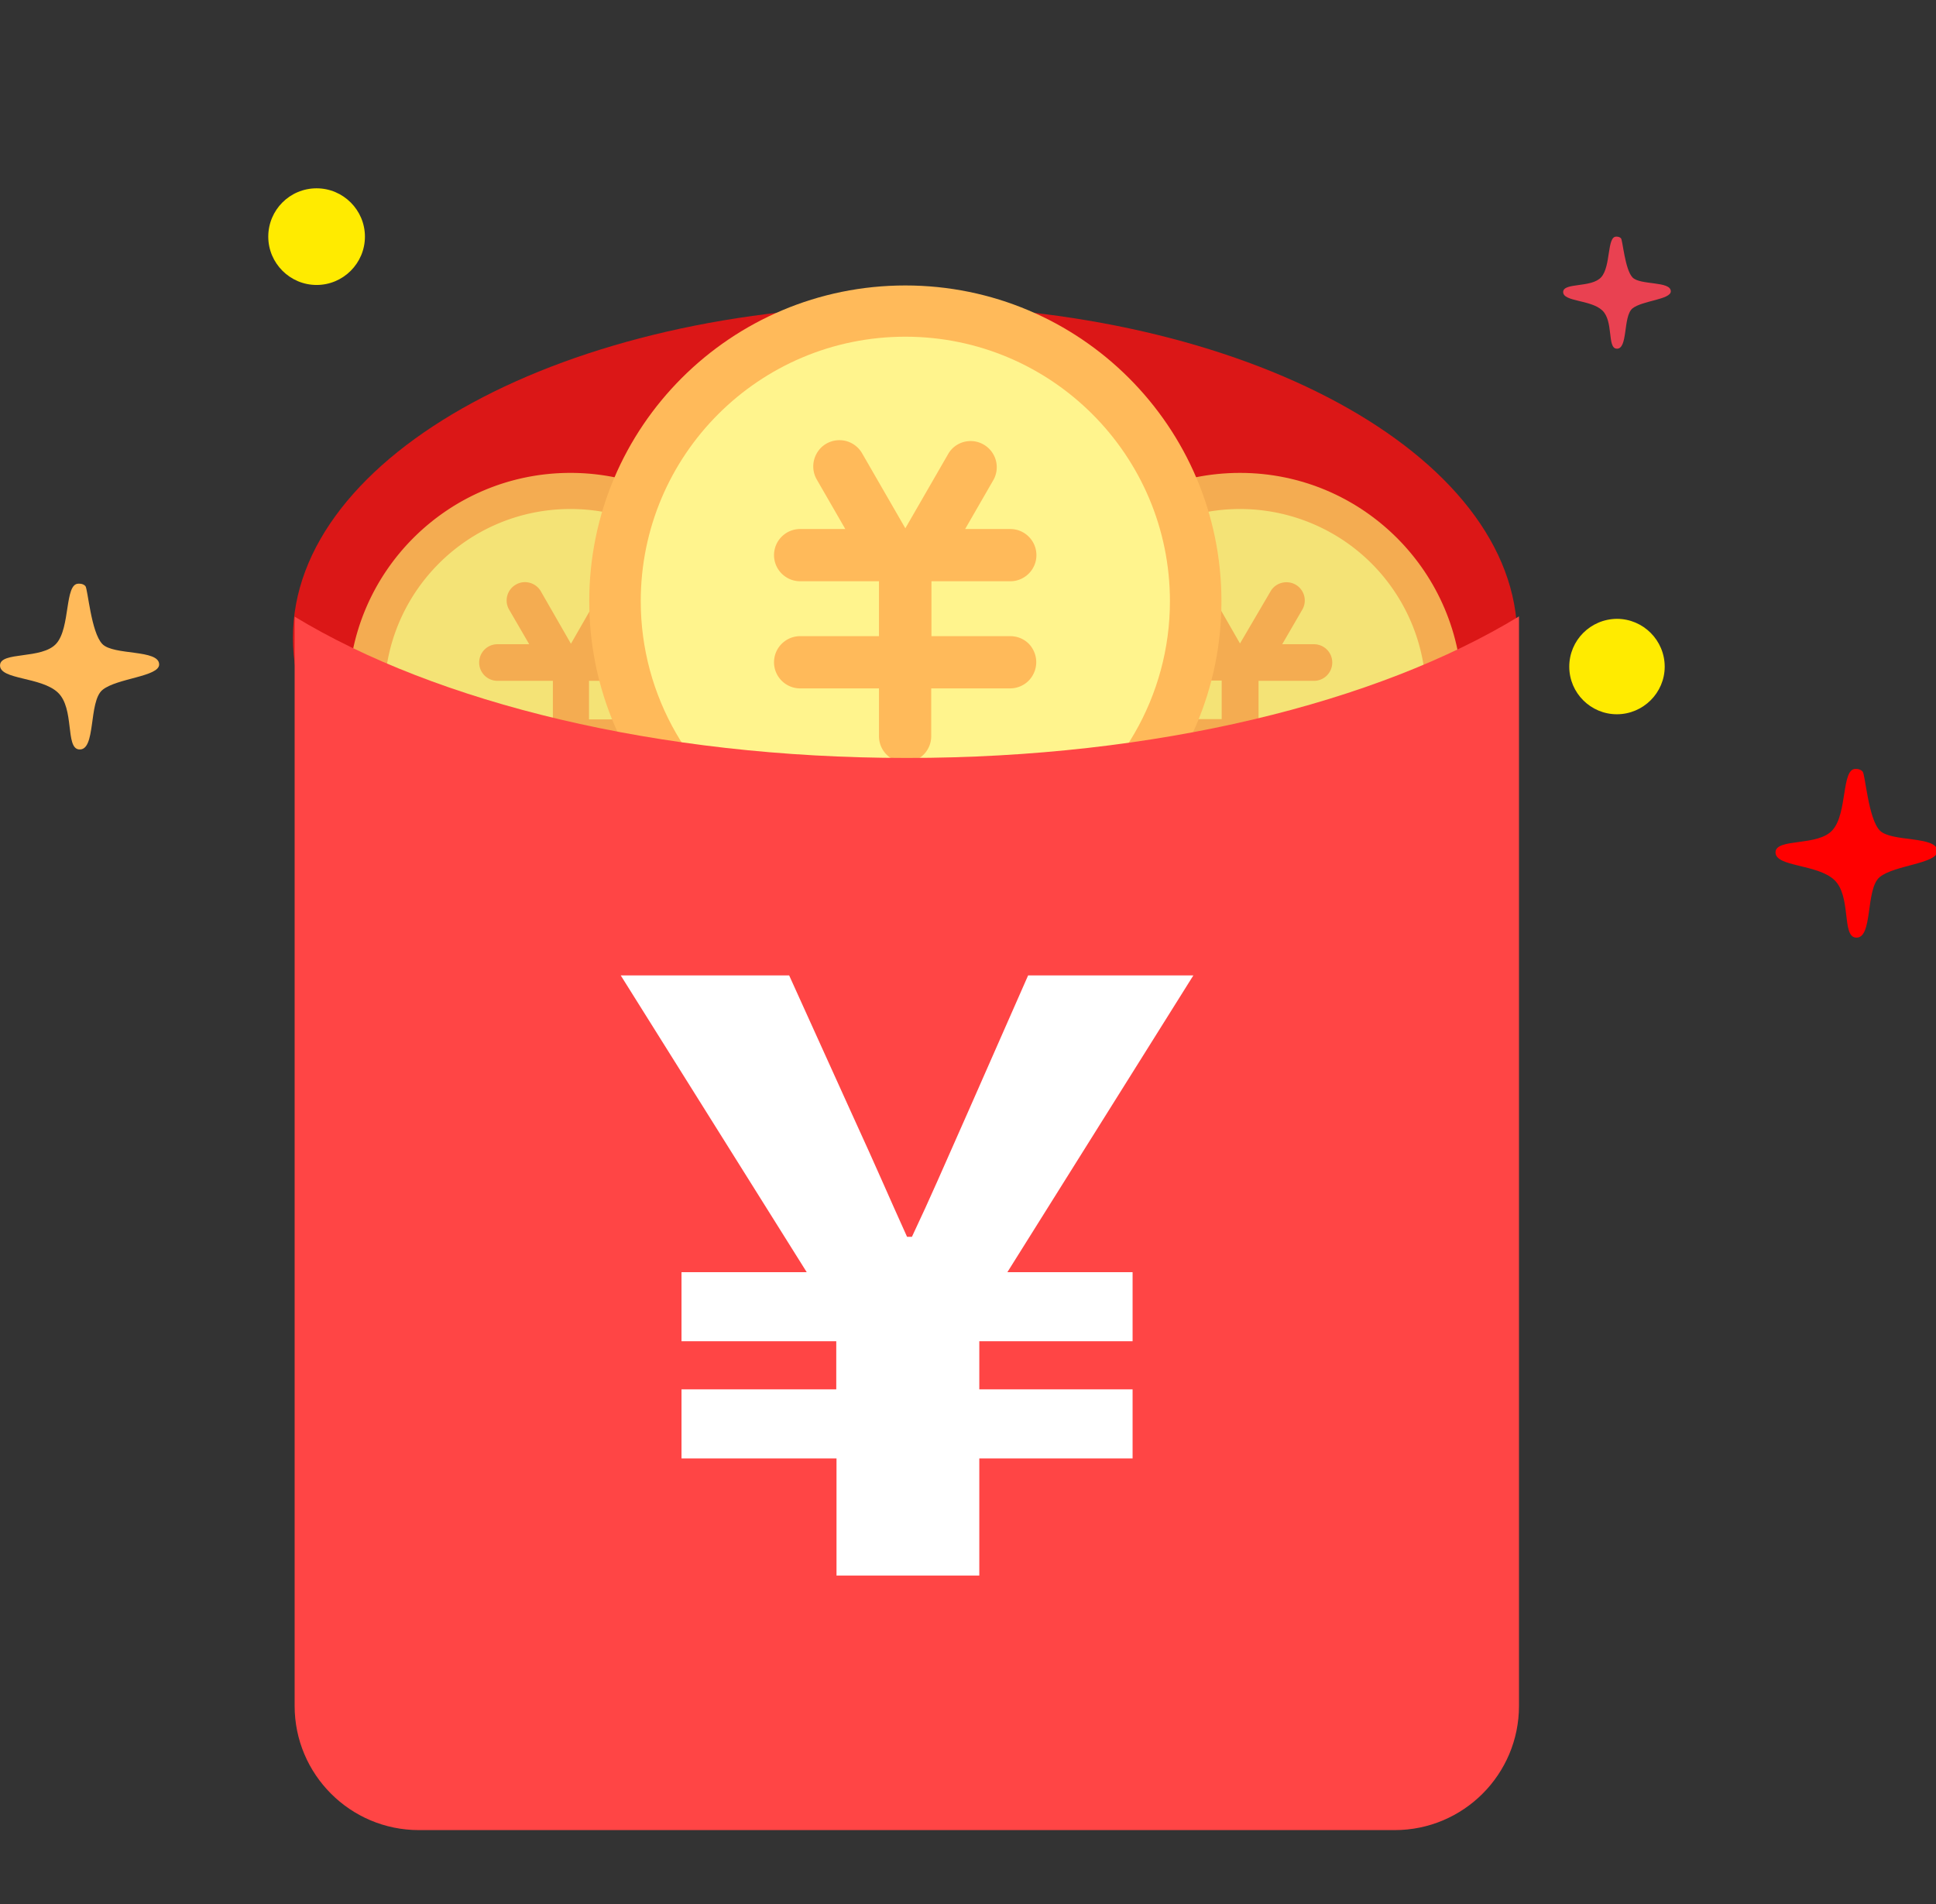 <?xml version="1.0" standalone="no"?><!DOCTYPE svg PUBLIC "-//W3C//DTD SVG 1.1//EN" "http://www.w3.org/Graphics/SVG/1.1/DTD/svg11.dtd"><svg t="1515467805048" class="icon" style="" viewBox="0 0 1041 1024" version="1.1" xmlns="http://www.w3.org/2000/svg" p-id="9547" xmlns:xlink="http://www.w3.org/1999/xlink" width="203.32" height="200"><rect x="0" y="0" width="1041" height="1024" fill="#333333" stroke="none"/><defs><style type="text/css"></style></defs><path d="M42.139 313.896s2.493-0.262 3.805 1.312c1.312 1.707 3.019 24.806 9.057 31.105 6.038 6.3 30.58 2.757 30.58 11.026 0 6.563-22.706 7.349-30.448 13.649-7.743 6.299-3.281 33.074-12.731 32.023-7.349-0.787-2.232-22.048-11.287-30.58-9.056-8.531-31.105-6.824-31.105-14.569 0-7.743 22.575-3.019 30.319-11.812 7.611-8.663 4.329-32.155 11.811-32.155z" fill="#FFBA5A" p-id="9548"></path><path d="M869.002 127.26s1.707-0.132 2.626 0.918c0.918 1.051 2.1 16.668 6.17 21 4.069 4.331 20.605 1.837 20.605 7.481 0 4.463-15.356 4.988-20.605 9.188-5.251 4.33-2.232 22.312-8.663 21.655-4.987-0.525-1.443-14.831-7.613-20.605-6.169-5.774-21-4.594-21-9.843 0-5.251 15.224-2.101 20.475-8.007 5.249-5.905 3.018-21.786 8.005-21.786z" fill="#E94151" p-id="9549"></path><path d="M997.624 413.514s2.501-0.262 3.945 1.443c1.434 1.707 3.018 25.2 9.182 31.632 6.165 6.431 30.975 2.755 30.975 11.155 0 6.693-23.097 7.481-30.975 13.912-7.879 6.431-3.417 33.599-12.998 32.549-7.48-0.787-2.232-22.312-11.414-30.973-9.194-8.663-31.633-6.957-31.633-14.831 0-7.875 22.968-3.019 30.716-12.075 7.998-9.057 4.722-32.812 12.201-32.812z" fill="#FF0000" p-id="9550"></path><path d="M170.237 127.26z m-25.988 0c0 14.306 11.68 25.987 25.987 25.987s25.987-11.68 25.987-25.987-11.68-25.987-25.987-25.987c-14.437 0-25.987 11.68-25.987 25.987z m725.147 231.26z m-25.594 0c0 14.174 11.55 25.592 25.594 25.592 14.174 0 25.724-11.55 25.724-25.592 0-14.174-11.55-25.725-25.724-25.725-14.174 0.132-25.594 11.551-25.594 25.725z" fill="#FFEB00" p-id="9551"></path><path d="M157.506 343.034c0 98.83 147.393 178.891 329.171 178.891 181.779 0 329.171-80.061 329.171-178.891s-147.259-178.76-329.039-178.76c-181.911-0.001-329.303 80.061-329.303 178.76z" fill="#DB1717" p-id="9552"></path><path d="M666.749 373.744z m-119.436 0c0 66.017 53.549 119.436 119.436 119.436 66.017 0 119.436-53.549 119.436-119.436s-53.551-119.436-119.436-119.436c-66.018 0-119.436 53.419-119.436 119.436z" fill="#F4AC51" p-id="9553"></path><path d="M666.749 373.744z m-100.011 0c0 35.7 19.031 68.775 50.005 86.624a100.086 100.086 0 0 0 100.012 0c30.975-17.849 50.005-50.923 50.005-86.624 0-35.7-19.031-68.775-50.005-86.624a100.086 100.086 0 0 0-100.012 0c-30.975 17.85-50.005 50.925-50.005 86.624z" fill="#F4E376" p-id="9554"></path><path d="M706.517 386.87h-29.793v-20.737h29.793c5.513 0 9.844-4.463 9.844-9.844 0-5.512-4.463-9.843-9.844-9.843H689.456l10.894-18.768c2.625-4.724 0.918-10.632-3.675-13.256-4.594-2.625-10.632-1.182-13.387 3.413l-16.538 28.218-16.275-28.35c-2.755-4.594-8.793-6.169-13.387-3.412-4.594 2.625-6.3 8.531-3.676 13.255l10.762 18.768h-17.063c-5.513 0-9.844 4.463-9.844 9.844 0 5.512 4.463 9.843 9.844 9.843h29.793v20.737h-29.793c-5.513 0-9.844 4.462-9.844 9.843 0 5.513 4.463 9.844 9.844 9.844h29.793v18.111c0 5.513 4.463 9.843 9.844 9.843 5.512 0 9.843-4.462 9.843-9.843v-18.111h29.794c3.544 0 6.824-1.837 8.531-4.988a10.102 10.102 0 0 0 0-9.843c-1.707-2.757-4.856-4.724-8.4-4.724M306.736 373.744z m-119.437 0c0 66.017 53.549 119.436 119.436 119.436 66.017 0 119.436-53.549 119.436-119.436s-53.551-119.436-119.436-119.436c-65.886 0-119.436 53.419-119.436 119.436z" fill="#F4AC51" p-id="9555"></path><path d="M306.736 373.744z m-100.012 0c0 35.7 19.031 68.775 50.005 86.624a100.086 100.086 0 0 0 100.012 0c30.975-17.849 50.007-50.923 50.007-86.624 0-55.256-44.756-100.012-100.012-100.012-55.256 0.001-100.012 44.756-100.012 100.012z" fill="#F4E376" p-id="9556"></path><path d="M346.504 386.87h-29.794v-20.737h29.794c5.512 0 9.843-4.463 9.843-9.844 0-5.512-4.463-9.843-9.843-9.843h-17.063l10.894-18.768c2.626-4.724 0.918-10.632-3.676-13.256-4.594-2.625-10.63-1.182-13.387 3.413l-16.275 28.35-16.274-28.35c-2.755-4.595-8.793-6.169-13.387-3.413-4.595 2.626-6.3 8.532-3.675 13.256l10.893 18.768h-17.061c-5.512 0-9.843 4.463-9.843 9.843 0 5.513 4.462 9.844 9.843 9.844h29.794v20.737h-29.794c-5.512 0-9.843 4.462-9.843 9.843 0 5.513 4.462 9.843 9.843 9.843h29.794v18.113c0 5.512 4.462 9.843 9.843 9.843 5.513 0 9.844-4.462 9.844-9.843v-18.113h29.531c3.544 0 6.824-1.836 8.531-4.987a10.104 10.104 0 0 0 0-9.844c-1.708-2.887-4.988-4.855-8.532-4.855z" fill="#F4AC51" p-id="9557"></path><path d="M316.841 323.346c0 93.842 76.124 169.835 169.966 169.835s169.967-75.993 169.967-169.835-76.125-169.834-169.967-169.834-169.966 75.991-169.966 169.834z" fill="#FFBA5A" p-id="9558"></path><path d="M486.807 323.346z m-142.273 0c0 50.793 27.168 97.78 71.137 123.111 43.967 25.462 98.172 25.462 142.273 0 43.967-25.462 71.136-72.319 71.136-123.111 0-78.486-63.655-142.273-142.273-142.273s-142.273 63.655-142.273 142.273z" fill="#FFF48D" p-id="9559"></path><path d="M543.245 342.114h-42.394v-29.531h42.394c7.743 0 14.044-6.299 14.044-14.044 0-7.743-6.299-14.044-14.044-14.044h-24.281l15.356-26.643a14.059 14.059 0 0 0-5.381-18.768c-6.563-3.806-14.963-1.707-18.9 4.724l-23.231 40.293-23.231-40.293c-2.493-4.331-7.088-7.088-12.205-7.088-4.987 0-9.711 2.625-12.205 7.088a14.115 14.115 0 0 0 0 14.044l15.356 26.643h-24.281c-7.743 0-14.044 6.299-14.044 14.044 0 7.743 6.299 14.044 14.044 14.044h42.393v29.531h-42.393c-7.743 0-14.044 6.3-14.044 14.044s6.299 14.044 14.044 14.044h42.393v25.724c0 7.743 6.299 14.044 14.044 14.044s14.044-6.3 14.044-14.044v-25.724h42.393c4.987 0 9.711-2.626 12.205-7.088a14.115 14.115 0 0 0 0-14.044c-2.362-4.331-7.087-6.956-12.073-6.956z" fill="#FFBA5A" p-id="9560"></path><path d="M487.596 407.608c-134.004 0-253.047-29.794-329.171-75.993v585.762c0 36.881 29.925 66.806 66.806 66.806h524.73c36.88 0 66.806-29.925 66.806-66.806V331.483c-76.124 46.331-195.166 76.125-329.171 76.125z" fill="#FF4545" p-id="9561"></path><path d="M449.664 784.29h-83.212v-37.143h83.212v-25.856h-83.212v-37.143h67.331L333.771 524.549h90.562l32.812 72.448c16.407 35.831 20.212 45.281 30.582 68.118h2.625c10.762-22.837 15.488-34.124 30.58-68.118l31.893-72.448h88.855l-100.012 159.598h67.331v37.143h-82.423v25.856h82.423v37.143h-82.423v62.999h-76.781v-62.999h-0.131z" fill="#FFFFFF" p-id="9562"></path></svg>